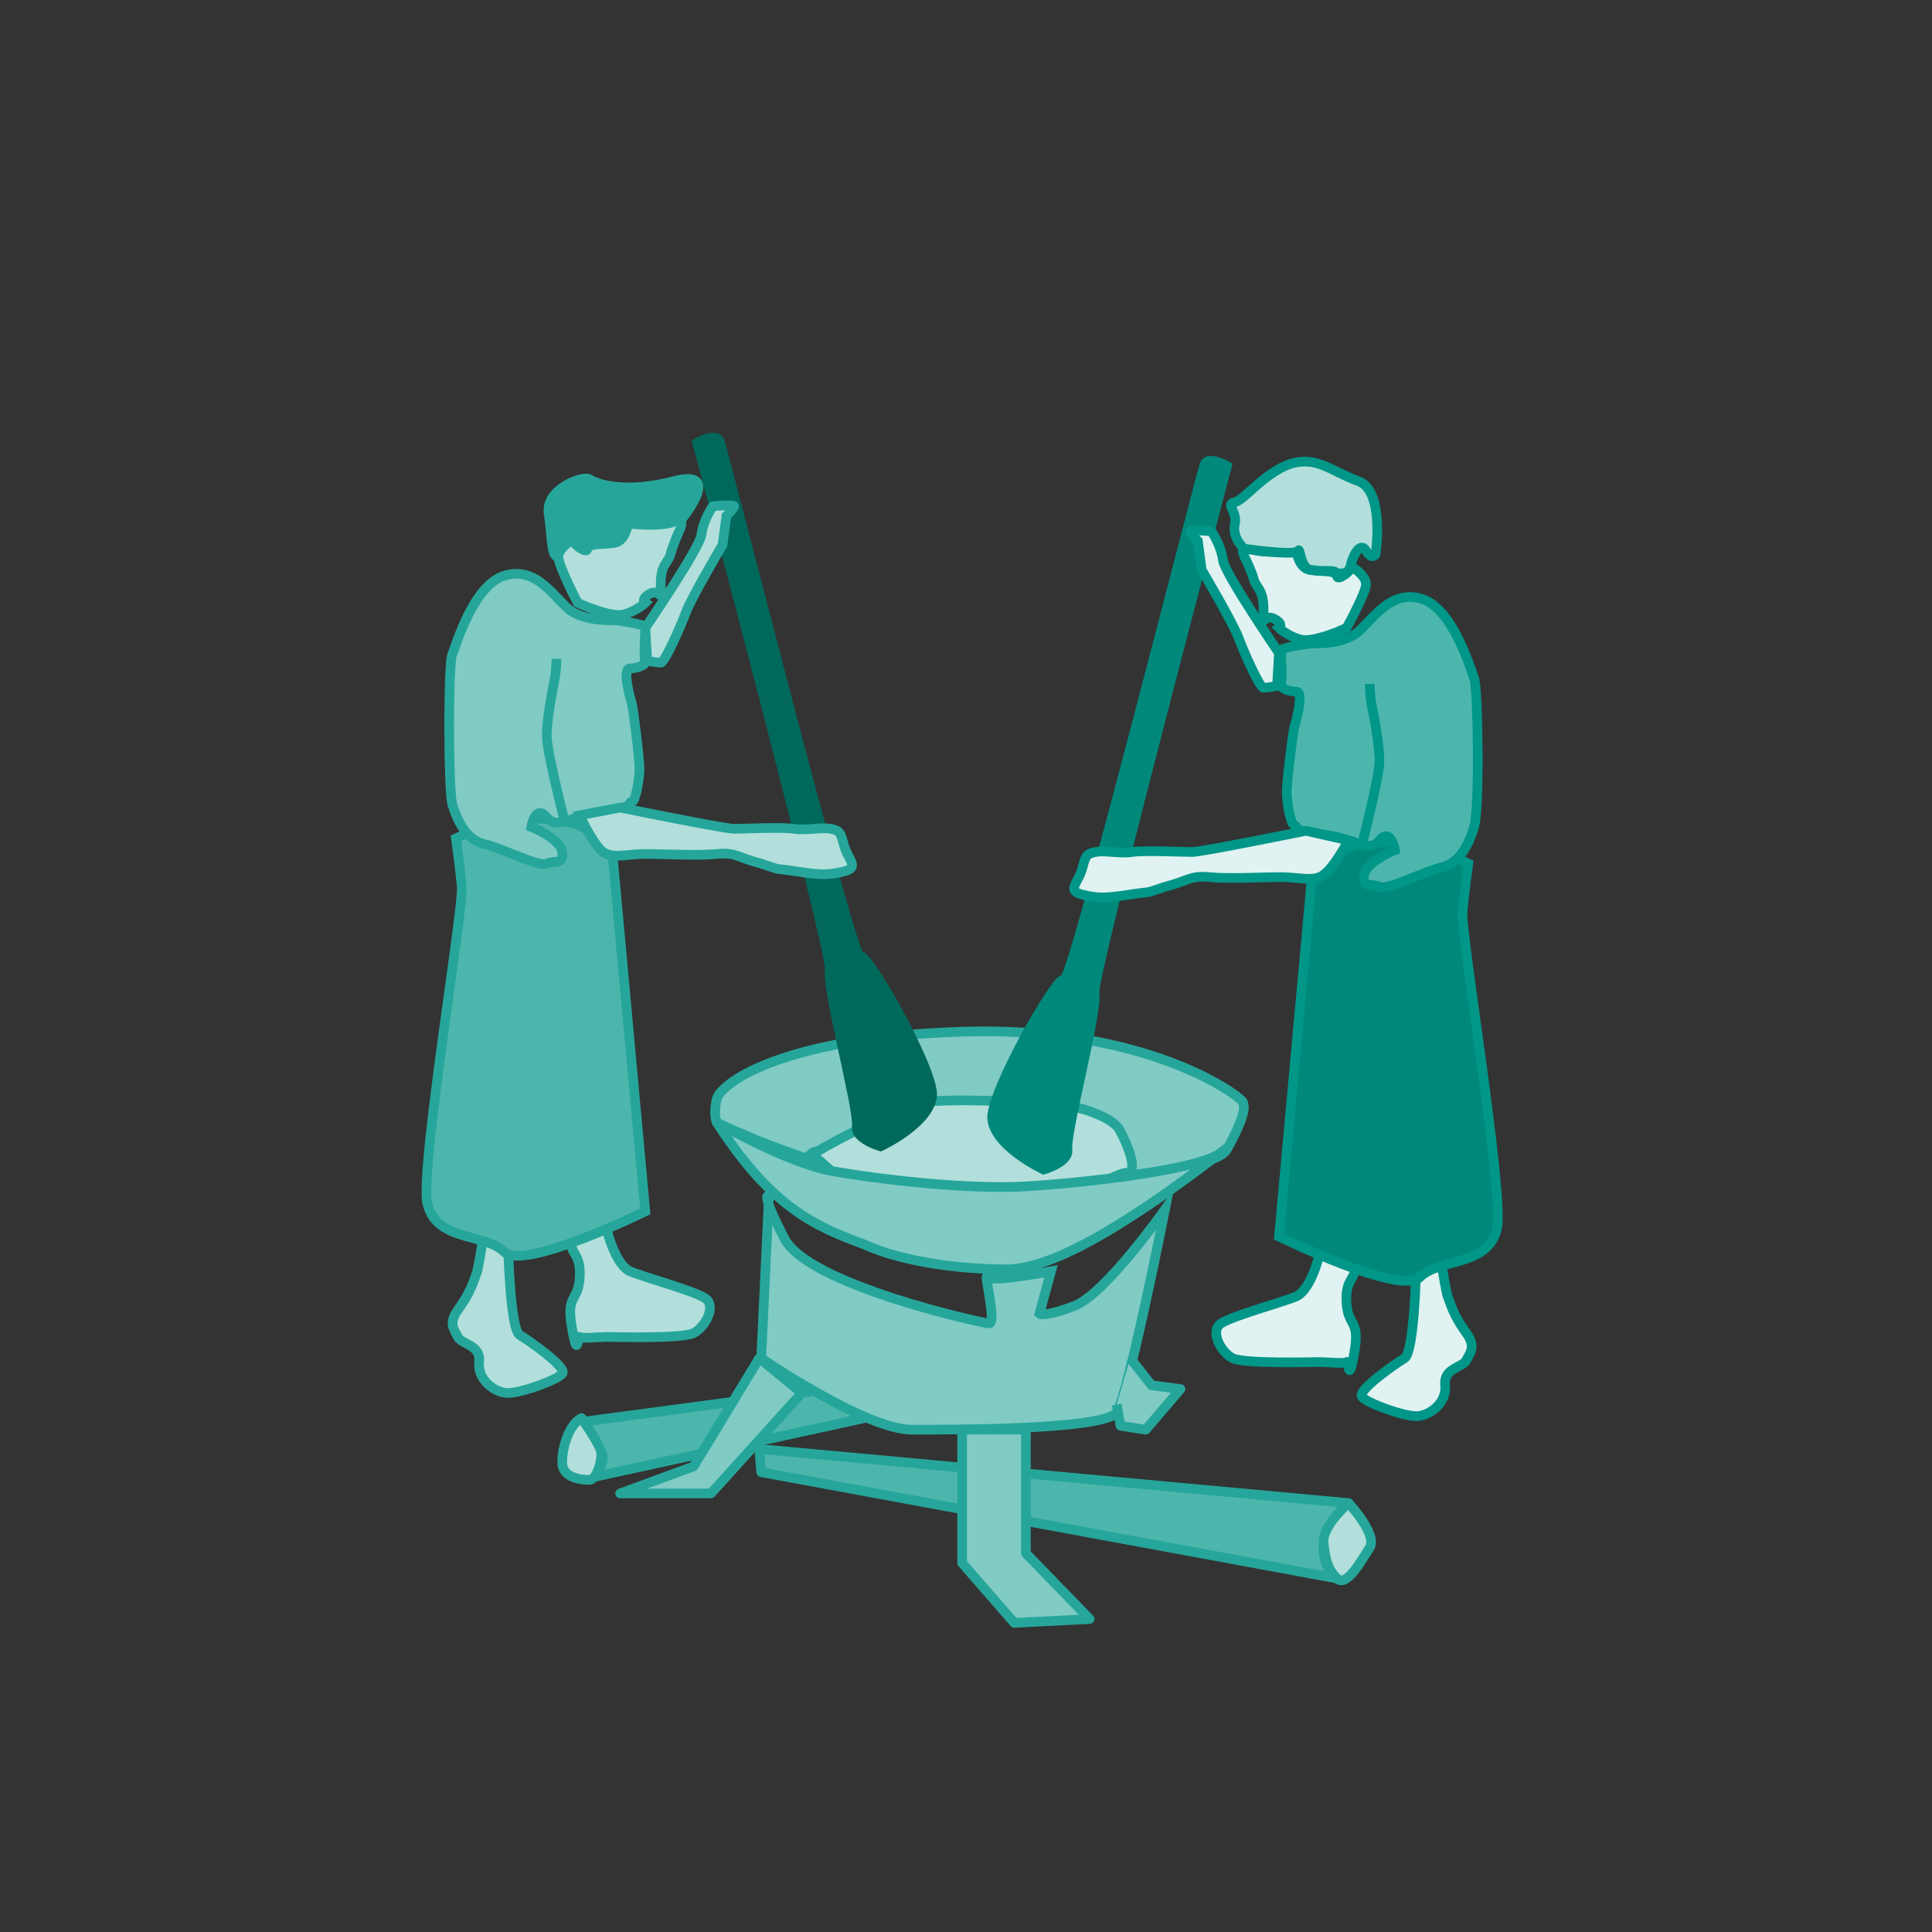 <?xml version="1.0" encoding="utf-8"?>
<!-- Generator: Adobe Illustrator 21.0.0, SVG Export Plug-In . SVG Version: 6.00 Build 0)  -->
<svg version="1.1" id="Layer_1" xmlns="http://www.w3.org/2000/svg" xmlns:xlink="http://www.w3.org/1999/xlink" x="0px" y="0px"
	 viewBox="0 0 100 100" style="enable-background:new 0 0 100 100;" xml:space="preserve">
<rect x="0" y="0" width="100" height="100" fill="#333333" stroke="none"/>
<style type="text/css">
	.st0{fill:#4DB6AC;stroke:#26A69A;stroke-width:0.5;stroke-linejoin:round;stroke-miterlimit:10;}
	.st1{fill:#B2DFDB;stroke:#26A69A;stroke-width:0.5;stroke-linejoin:round;stroke-miterlimit:10;}
	.st2{fill:#80CBC4;stroke:#26A69A;stroke-width:0.5;stroke-linejoin:round;stroke-miterlimit:10;}
	.st3{fill:#B2DFDB;stroke:#26A69A;stroke-width:0.5;stroke-miterlimit:10;}
	.st4{fill:#80CBC4;stroke:#26A69A;stroke-width:0.5;stroke-miterlimit:10;}
	.st5{fill:#FFFFFF;stroke:#009688;stroke-width:0.5;stroke-miterlimit:10;}
	.st6{fill:#00897B;}
	.st7{fill:#E0F2F1;stroke:#009688;stroke-width:0.5;stroke-miterlimit:10;}
	.st8{fill:#00897B;stroke:#009688;stroke-width:0.5;stroke-miterlimit:10;}
	.st9{fill:#B2DFDB;stroke:#009688;stroke-width:0.5;stroke-miterlimit:10;}
	.st10{fill:#4DB6AC;stroke:#009688;stroke-width:0.5;stroke-miterlimit:10;}
	.st11{fill:#FFFFFF;stroke:#26A69A;stroke-width:0.5;stroke-miterlimit:10;}
	.st12{fill:#00695C;}
	.st13{fill:#4DB6AC;stroke:#26A69A;stroke-width:0.5;stroke-miterlimit:10;}
	.st14{fill:#26A69A;stroke:#26A69A;stroke-width:0.5;stroke-miterlimit:10;}
</style>
<g>
	<g>
		<path class="st0" d="M39.3,75l30.5,2.8c0,0-1.3,1.1-1.3,2.3c0,1.2,0.7,1.6,0.7,1.6l-29.8-5.5L39.3,75z"/>
		<path class="st1" d="M69.8,77.8c0,0,1.5,1.6,1.1,2.3c-0.4,0.6-1.2,2.1-1.7,1.6c-0.5-0.5-0.6-1-0.7-1.9
			C68.5,78.9,69.8,77.8,69.8,77.8z"/>
	</g>
	<g>
		<path class="st0" d="M30.1,73.6L49.6,71l0.2,1.3l-19.3,4.2c0,0,0.8-0.6,0.7-1.1S30.1,73.6,30.1,73.6z"/>
		<path class="st1" d="M30.1,73.4c0,0,0.9,1.3,1,1.7s-0.2,1.5-0.6,1.5c-0.4,0-1.4-0.1-1.4-0.9C29.1,74.8,29.5,73.7,30.1,73.4z"/>
	</g>
	<path class="st2" d="M37.1,58.1c0,0,8,4,14.8,3.4c6.8-0.6,11.1-1.1,11.6-2c0.5-0.9,1.1-2.1,0.8-2.5c-0.2-0.3-4.9-3.9-14.5-3.6
		s-12.6,2.8-12.7,3.5C36.9,57.7,37.1,58.1,37.1,58.1z"/>
	<path class="st3" d="M42,59.7c0,0,0.1-0.1,0.3-0.1c1-0.6,4.8-2.6,6-2.6c1.4-0.1,2.8,0,4.9,0c2.1,0,4.2,0.7,4.7,1.4
		c0.4,0.7,1.1,2.3,0.4,2.3s-5.1,2.9-7.6,2.4s-6.2-1.1-6.6-1.5S42,59.7,42,59.7z"/>
	<path class="st2" d="M37.1,58.1c0,0,3.7,2.1,5.9,2.5c2.2,0.4,7,1,10.2,0.8s9.4-0.9,10.2-1.9c-5.7,4.4-9.2,6.2-11.3,6.2
		s-5.2-0.3-7.4-1.3C42.3,63.5,40,62.6,37.1,58.1z"/>
	<path class="st4" d="M39.8,61.9l-0.4,8.4c0,0,5.4,3.7,7.8,3.7c2.4,0,10,0,10.6-0.9c0.6-0.9,2.5-10.5,2.5-10.5s-3.1,4.4-4.7,5
		c-1.6,0.6-1.8,0.4-1.8,0.4l0.6-2.2c0,0-3.1,0.6-3.3,0.3s0.5,2.4,0.1,2.4c-0.3,0-9.4-2-10.6-4.4C39.3,61.6,39.8,61.9,39.8,61.9z"/>
	<polygon class="st2" points="49.8,74 49.8,80.9 52.5,84 56.4,83.8 53.1,80.4 53.1,74 	"/>
	<polygon class="st2" points="41.5,72.1 36.8,77.3 32.1,77.3 35.9,75.9 39.3,70.3 	"/>
	<polyline class="st2" points="58.5,70.3 59.6,71.7 61.1,71.9 59.3,74 58,73.8 57.8,72.7 	"/>
</g>
<g>
	<path class="st5" d="M64.2,29"/>
	<path class="st6" d="M63.8,24c0,0-1.4-0.9-1.7,0c-0.3,0.9-6.8,26.6-7.2,26.5s-3.7,5.6-3.8,7.3c0,1.7,2.9,3,2.9,3s1.6-0.4,1.5-1.3
		s1.6-7.2,1.4-8.1C56.8,50.4,63.8,24,63.8,24z"/>
	<path class="st7" d="M66.2,33.8c0,0-2.8-4.1-2.9-4.8c-0.1-0.8-0.6-1.5-0.6-1.5s-1.1-0.1-1.1,0c0,0.1,0.4,0.5,0.4,0.5l0.2,1.5
		c0,0,1.6,2.7,1.9,3.5c0.3,0.8,1.1,2.6,1.3,2.6c0.2,0,0.7-0.1,0.7-0.1L66.2,33.8z"/>
	<path class="st7" d="M68.3,64.9c0,0-0.4,1.8-1.2,2.2c-0.7,0.3-3.3,1-3.9,1.4c-0.6,0.4,0,1.5,0.6,1.8c0.6,0.3,4.1,0.2,4.5,0.2
		s1.3,0.1,1.4,0c0.1-0.1,0.1,1.3,0.4-0.5c0.3-1.7-0.3-1.3-0.4-2.5s0.4-1.3,0.4-1.7c0-0.4,0.4-0.7,0.4-0.7L68.3,64.9z"/>
	<path class="st7" d="M73.3,65.7c0,0-0.1,4.3-0.6,4.6c-0.5,0.3-2.5,1.7-2.2,2c0.2,0.3,2.1,1,2.8,1s1.6-0.7,1.5-1.6
		c-0.1-0.9,0.9-0.9,1.1-1.3s0.5-0.7,0-1.4c-0.5-0.7-0.7-1.1-1-2c-0.2-0.9-0.3-1.8-0.3-1.8L73.3,65.7z"/>
	<path class="st8" d="M67.9,45.4L66.2,64c0,0,6.3,3.1,7.3,2.1c1-1,3.6-0.5,4-2.6c0.3-2.1-1.9-15.2-1.8-16.3c0.1-1.1,0.3-2.5,0.3-2.5
		l-1-0.5C75.1,44.1,69.6,42.3,67.9,45.4z"/>
	<path class="st7" d="M69.7,32.5c0,0-1.7,0.8-2.4,0.6c-0.7-0.2-1.1-0.6-1.1-0.6s0.3-0.2-0.3-0.5c-0.5-0.2-0.5,0.6-0.5-0.5
		c0-1-0.4-1.1-0.5-1.5S64.5,29,64.5,29s-0.5-0.9,0.2-0.6c0.7,0.3,2.4,0.1,2.4,0.1s0.1,0.9,0.7,1s1.3,0,1.4,0.3
		c0,0.3,0.7-0.2,0.7-0.4c0-0.2,0.8,0.4,0.8,0.8C70.8,30.5,69.7,32.5,69.7,32.5z"/>
	<path class="st9" d="M64.4,28.4c0,0,2.7,0.4,2.8,0.1c0.1-0.2,0.1,1,0.7,1c0.6,0.1,1.1,0,1.2,0.1c0.1,0.1,0.7,0.2,0.8-0.3
		c0.1-0.5,0.5-1.3,0.8-0.8c0.3,0.5,0.5,0.2,0.5,0.2s0.5-3.3-0.9-3.8c-1.4-0.5-2.1-1.3-3.5-0.9c-1.4,0.5-2.4,1.9-2.9,2s0.2,0.5,0,1.2
		C63.8,27.9,64.4,28.4,64.4,28.4z"/>
	<path class="st10" d="M72.2,44c0,0-1.5,0.6-1.6,1.3c-0.1,0.7,0.4,0.4,0.8,0.6s2.3-0.8,3.2-1s1.4-1.1,1.7-2.1s0.2-7.2,0-7.7
		c-0.2-0.5-1.1-3.6-2.7-4.1s-2.5,1-3.3,1.7c-0.8,0.7-2.4,0.6-2.4,0.6s-1.7,0.2-1.6,0.4c0,0.3,0.1,1.5,0,1.7s0.4,0.4,0.8,0.4
		c0.4,0,0,1.5-0.1,1.8c-0.1,0.4-0.4,2.9-0.4,3.4s0.2,1.7,0.4,1.7c0.2,0.1-0.2,0.3,1.5,0.5c1.7,0.2,2.3,1,2.9,0.3
		C72,42.8,72.2,44,72.2,44z"/>
	<path class="st10" d="M70.5,43.7c0,0,0.9-3.5,0.9-4.3c0-0.9-0.3-2.4-0.4-2.9s-0.1-1.1-0.1-1.1"/>
	<path class="st7" d="M67.6,43c0,0-5.4,1.1-5.9,1.1s-2.5-0.1-3.1,0c-0.6,0.1-1.4-0.1-1.9,0s-0.5,0.2-0.7,0.9c-0.2,0.7-0.8,1.1,0,1.3
		c0.8,0.2,1.2,0.2,2.5,0c1.3-0.2,0.6,0,1.8-0.4c1.2-0.3,1.3-0.6,2.3-0.5c1,0.1,2.7,0,3.7,0s1.8,0.3,2.3-0.2c0.5-0.4,1.2-1.7,1.2-1.7
		L67.6,43z"/>
</g>
<g id="Left_x5F_Man">
	<path class="st11" d="M35.4,27.8"/>
	<path class="st12" d="M35.8,22.8c0,0,1.4-0.9,1.7,0c0.3,0.9,6.8,26.6,7.2,26.5s3.7,5.6,3.8,7.3c0,1.7-2.9,3-2.9,3s-1.6-0.4-1.5-1.3
		c0.1-0.9-1.6-7.2-1.4-8.1C42.8,49.2,35.8,22.8,35.8,22.8z"/>
	<path class="st3" d="M33.4,32.5c0,0,2.8-4.1,2.9-4.8c0.1-0.8,0.6-1.5,0.6-1.5s1.1-0.1,1.1,0c0,0.1-0.4,0.5-0.4,0.5l-0.2,1.5
		c0,0-1.6,2.7-1.9,3.5c-0.3,0.8-1.1,2.6-1.3,2.6s-0.7-0.1-0.7-0.1L33.4,32.5z"/>
	<path class="st3" d="M31.4,63.6c0,0,0.4,1.8,1.2,2.2c0.7,0.3,3.3,1,3.9,1.4c0.6,0.4,0,1.5-0.6,1.8s-4.1,0.2-4.5,0.2s-1.3,0.1-1.4,0
		c-0.1-0.1-0.1,1.3-0.4-0.5c-0.3-1.7,0.3-1.3,0.4-2.5c0.1-1.2-0.4-1.3-0.4-1.7S29.2,64,29.2,64L31.4,63.6z"/>
	<path class="st3" d="M26.3,64.5c0,0,0.1,4.3,0.6,4.6c0.5,0.3,2.5,1.7,2.2,2c-0.2,0.3-2.1,1-2.8,1s-1.6-0.7-1.5-1.6
		c0.1-0.9-0.9-0.9-1.1-1.3c-0.2-0.4-0.5-0.7,0-1.4c0.5-0.7,0.7-1.1,1-2C24.9,64.9,25,64,25,64L26.3,64.5z"/>
	<path class="st13" d="M31.7,44.2l1.7,18.5c0,0-6.3,3.1-7.3,2.1c-1-1-3.6-0.5-4-2.6C21.8,60.1,24,47,23.9,45.9s-0.3-2.5-0.3-2.5
		l1-0.5C24.6,42.9,30,41.1,31.7,44.2z"/>
	<path class="st14" d="M35.1,27.1c0,0,2.5-2.9-0.2-2.2s-4.1,0.1-4.4-0.1s-2.3,0.5-2.1,1.8c0.2,1.3,0.1,2.4,0.6,2.2
		C29.4,28.6,35.1,27.1,35.1,27.1z"/>
	<path class="st3" d="M29.9,31.2c0,0,1.7,0.8,2.4,0.6c0.7-0.2,1.1-0.6,1.1-0.6s-0.3-0.2,0.3-0.5c0.5-0.2,0.5,0.6,0.5-0.5
		c0-1,0.4-1.1,0.5-1.5s0.4-1.1,0.4-1.1s0.5-0.9-0.2-0.6s-2.4,0.1-2.4,0.1s-0.1,0.9-0.7,1s-1.3,0-1.4,0.3c0,0.3-0.7-0.2-0.7-0.4
		c0-0.2-0.8,0.4-0.8,0.8C28.9,29.3,29.9,31.2,29.9,31.2z"/>
	<path class="st4" d="M27.5,42.8c0,0,1.5,0.6,1.6,1.3c0.1,0.7-0.4,0.4-0.8,0.6c-0.4,0.2-2.3-0.8-3.2-1s-1.4-1.1-1.7-2.1
		c-0.2-1-0.2-7.2,0-7.7c0.2-0.5,1.1-3.6,2.7-4.1c1.6-0.5,2.5,1,3.3,1.7c0.8,0.7,2.4,0.6,2.4,0.6s1.7,0.2,1.6,0.4
		c0,0.3-0.1,1.5,0,1.7s-0.4,0.4-0.8,0.4c-0.4,0,0,1.5,0.1,1.8c0.1,0.4,0.4,2.9,0.4,3.4s-0.2,1.7-0.4,1.7s0.2,0.3-1.5,0.5
		c-1.7,0.2-2.3,1-2.9,0.3C27.7,41.6,27.5,42.8,27.5,42.8z"/>
	<path class="st4" d="M29.2,42.4c0,0-0.9-3.5-0.9-4.3c0-0.9,0.3-2.4,0.4-2.9c0.1-0.5,0.1-1.1,0.1-1.1"/>
	<path class="st3" d="M32.1,41.8c0,0,5.4,1.1,5.9,1.1c0.5,0,2.5-0.1,3.1,0s1.4-0.1,1.9,0s0.5,0.2,0.7,0.9c0.2,0.7,0.8,1.1,0,1.3
		c-0.8,0.2-1.2,0.2-2.5,0c-1.3-0.2-0.6,0-1.8-0.4c-1.2-0.3-1.3-0.6-2.3-0.5c-1,0.1-2.7,0-3.7,0s-1.8,0.3-2.3-0.2S30,42.2,30,42.2
		L32.1,41.8z"/>
</g>
</svg>
